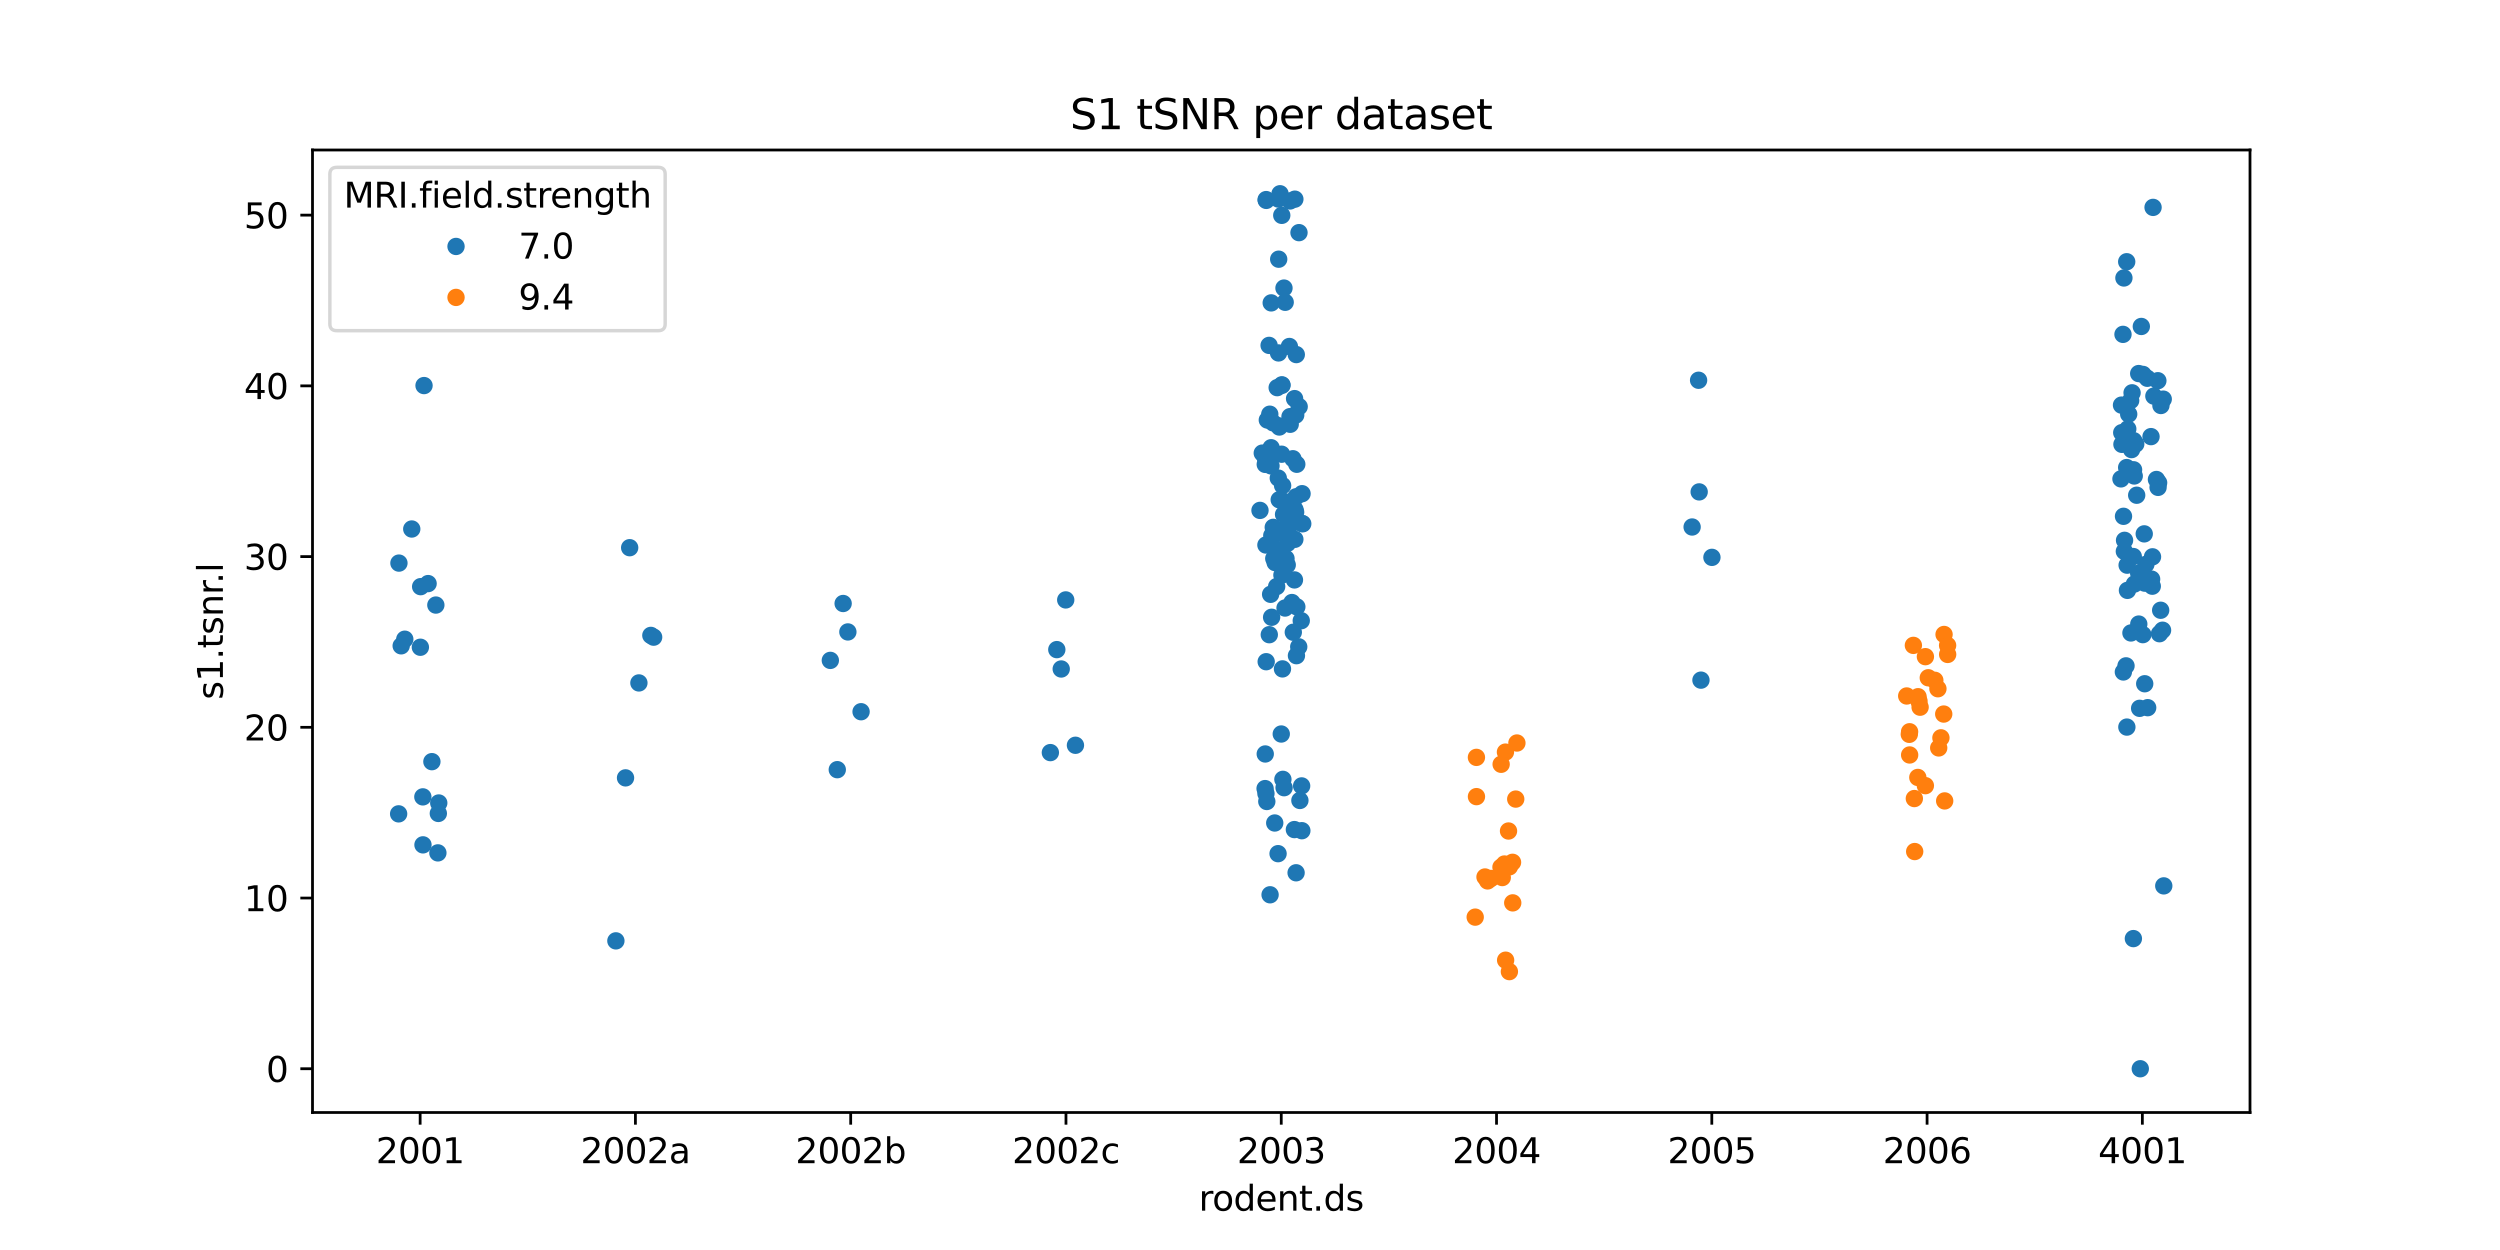 <?xml version="1.0" encoding="utf-8" standalone="no"?>
<!DOCTYPE svg PUBLIC "-//W3C//DTD SVG 1.1//EN"
  "http://www.w3.org/Graphics/SVG/1.1/DTD/svg11.dtd">
<svg xmlns:xlink="http://www.w3.org/1999/xlink" width="720pt" height="360pt" viewBox="0 0 720 360" xmlns="http://www.w3.org/2000/svg" version="1.1">
 <defs>
  <style type="text/css">*{stroke-linejoin: round; stroke-linecap: butt}</style>
 </defs>
 <g id="figure_1">
  <g id="patch_1">
   <path d="M 0 360 
L 720 360 
L 720 0 
L 0 0 
z
" style="fill: #ffffff"/>
  </g>
  <g id="axes_1">
   <g id="patch_2">
    <path d="M 90 320.4 
L 648 320.4 
L 648 43.2 
L 90 43.2 
z
" style="fill: #ffffff"/>
   </g>
   <g id="matplotlib.axis_1">
    <g id="xtick_1">
     <g id="line2d_1">
      <defs>
       <path id="mcd2dd7b288" d="M 0 0 
L 0 3.5 
" style="stroke: #000000; stroke-width: 0.8"/>
      </defs>
      <g>
       <use xlink:href="#mcd2dd7b288" x="121" y="320.4" style="stroke: #000000; stroke-width: 0.8"/>
      </g>
     </g>
     <g id="text_1">
      <!-- 2001 -->
      <g transform="translate(108.275 334.998) scale(0.1 -0.1)">
       <defs>
        <path id="DejaVuSans-32" d="M 1228 531 
L 3431 531 
L 3431 0 
L 469 0 
L 469 531 
Q 828 903 1448 1529 
Q 2069 2156 2228 2338 
Q 2531 2678 2651 2914 
Q 2772 3150 2772 3378 
Q 2772 3750 2511 3984 
Q 2250 4219 1831 4219 
Q 1534 4219 1204 4116 
Q 875 4013 500 3803 
L 500 4441 
Q 881 4594 1212 4672 
Q 1544 4750 1819 4750 
Q 2544 4750 2975 4387 
Q 3406 4025 3406 3419 
Q 3406 3131 3298 2873 
Q 3191 2616 2906 2266 
Q 2828 2175 2409 1742 
Q 1991 1309 1228 531 
z
" transform="scale(0.016)"/>
        <path id="DejaVuSans-30" d="M 2034 4250 
Q 1547 4250 1301 3770 
Q 1056 3291 1056 2328 
Q 1056 1369 1301 889 
Q 1547 409 2034 409 
Q 2525 409 2770 889 
Q 3016 1369 3016 2328 
Q 3016 3291 2770 3770 
Q 2525 4250 2034 4250 
z
M 2034 4750 
Q 2819 4750 3233 4129 
Q 3647 3509 3647 2328 
Q 3647 1150 3233 529 
Q 2819 -91 2034 -91 
Q 1250 -91 836 529 
Q 422 1150 422 2328 
Q 422 3509 836 4129 
Q 1250 4750 2034 4750 
z
" transform="scale(0.016)"/>
        <path id="DejaVuSans-31" d="M 794 531 
L 1825 531 
L 1825 4091 
L 703 3866 
L 703 4441 
L 1819 4666 
L 2450 4666 
L 2450 531 
L 3481 531 
L 3481 0 
L 794 0 
L 794 531 
z
" transform="scale(0.016)"/>
       </defs>
       <use xlink:href="#DejaVuSans-32"/>
       <use xlink:href="#DejaVuSans-30" transform="translate(63.623 0)"/>
       <use xlink:href="#DejaVuSans-30" transform="translate(127.246 0)"/>
       <use xlink:href="#DejaVuSans-31" transform="translate(190.869 0)"/>
      </g>
     </g>
    </g>
    <g id="xtick_2">
     <g id="line2d_2">
      <g>
       <use xlink:href="#mcd2dd7b288" x="183" y="320.4" style="stroke: #000000; stroke-width: 0.8"/>
      </g>
     </g>
     <g id="text_2">
      <!-- 2002a -->
      <g transform="translate(167.211 334.998) scale(0.1 -0.1)">
       <defs>
        <path id="DejaVuSans-61" d="M 2194 1759 
Q 1497 1759 1228 1600 
Q 959 1441 959 1056 
Q 959 750 1161 570 
Q 1363 391 1709 391 
Q 2188 391 2477 730 
Q 2766 1069 2766 1631 
L 2766 1759 
L 2194 1759 
z
M 3341 1997 
L 3341 0 
L 2766 0 
L 2766 531 
Q 2569 213 2275 61 
Q 1981 -91 1556 -91 
Q 1019 -91 701 211 
Q 384 513 384 1019 
Q 384 1609 779 1909 
Q 1175 2209 1959 2209 
L 2766 2209 
L 2766 2266 
Q 2766 2663 2505 2880 
Q 2244 3097 1772 3097 
Q 1472 3097 1187 3025 
Q 903 2953 641 2809 
L 641 3341 
Q 956 3463 1253 3523 
Q 1550 3584 1831 3584 
Q 2591 3584 2966 3190 
Q 3341 2797 3341 1997 
z
" transform="scale(0.016)"/>
       </defs>
       <use xlink:href="#DejaVuSans-32"/>
       <use xlink:href="#DejaVuSans-30" transform="translate(63.623 0)"/>
       <use xlink:href="#DejaVuSans-30" transform="translate(127.246 0)"/>
       <use xlink:href="#DejaVuSans-32" transform="translate(190.869 0)"/>
       <use xlink:href="#DejaVuSans-61" transform="translate(254.492 0)"/>
      </g>
     </g>
    </g>
    <g id="xtick_3">
     <g id="line2d_3">
      <g>
       <use xlink:href="#mcd2dd7b288" x="245" y="320.4" style="stroke: #000000; stroke-width: 0.8"/>
      </g>
     </g>
     <g id="text_3">
      <!-- 2002b -->
      <g transform="translate(229.101 334.998) scale(0.1 -0.1)">
       <defs>
        <path id="DejaVuSans-62" d="M 3116 1747 
Q 3116 2381 2855 2742 
Q 2594 3103 2138 3103 
Q 1681 3103 1420 2742 
Q 1159 2381 1159 1747 
Q 1159 1113 1420 752 
Q 1681 391 2138 391 
Q 2594 391 2855 752 
Q 3116 1113 3116 1747 
z
M 1159 2969 
Q 1341 3281 1617 3432 
Q 1894 3584 2278 3584 
Q 2916 3584 3314 3078 
Q 3713 2572 3713 1747 
Q 3713 922 3314 415 
Q 2916 -91 2278 -91 
Q 1894 -91 1617 61 
Q 1341 213 1159 525 
L 1159 0 
L 581 0 
L 581 4863 
L 1159 4863 
L 1159 2969 
z
" transform="scale(0.016)"/>
       </defs>
       <use xlink:href="#DejaVuSans-32"/>
       <use xlink:href="#DejaVuSans-30" transform="translate(63.623 0)"/>
       <use xlink:href="#DejaVuSans-30" transform="translate(127.246 0)"/>
       <use xlink:href="#DejaVuSans-32" transform="translate(190.869 0)"/>
       <use xlink:href="#DejaVuSans-62" transform="translate(254.492 0)"/>
      </g>
     </g>
    </g>
    <g id="xtick_4">
     <g id="line2d_4">
      <g>
       <use xlink:href="#mcd2dd7b288" x="307" y="320.4" style="stroke: #000000; stroke-width: 0.8"/>
      </g>
     </g>
     <g id="text_4">
      <!-- 2002c -->
      <g transform="translate(291.526 334.998) scale(0.1 -0.1)">
       <defs>
        <path id="DejaVuSans-63" d="M 3122 3366 
L 3122 2828 
Q 2878 2963 2633 3030 
Q 2388 3097 2138 3097 
Q 1578 3097 1268 2742 
Q 959 2388 959 1747 
Q 959 1106 1268 751 
Q 1578 397 2138 397 
Q 2388 397 2633 464 
Q 2878 531 3122 666 
L 3122 134 
Q 2881 22 2623 -34 
Q 2366 -91 2075 -91 
Q 1284 -91 818 406 
Q 353 903 353 1747 
Q 353 2603 823 3093 
Q 1294 3584 2113 3584 
Q 2378 3584 2631 3529 
Q 2884 3475 3122 3366 
z
" transform="scale(0.016)"/>
       </defs>
       <use xlink:href="#DejaVuSans-32"/>
       <use xlink:href="#DejaVuSans-30" transform="translate(63.623 0)"/>
       <use xlink:href="#DejaVuSans-30" transform="translate(127.246 0)"/>
       <use xlink:href="#DejaVuSans-32" transform="translate(190.869 0)"/>
       <use xlink:href="#DejaVuSans-63" transform="translate(254.492 0)"/>
      </g>
     </g>
    </g>
    <g id="xtick_5">
     <g id="line2d_5">
      <g>
       <use xlink:href="#mcd2dd7b288" x="369" y="320.4" style="stroke: #000000; stroke-width: 0.8"/>
      </g>
     </g>
     <g id="text_5">
      <!-- 2003 -->
      <g transform="translate(356.275 334.998) scale(0.1 -0.1)">
       <defs>
        <path id="DejaVuSans-33" d="M 2597 2516 
Q 3050 2419 3304 2112 
Q 3559 1806 3559 1356 
Q 3559 666 3084 287 
Q 2609 -91 1734 -91 
Q 1441 -91 1130 -33 
Q 819 25 488 141 
L 488 750 
Q 750 597 1062 519 
Q 1375 441 1716 441 
Q 2309 441 2620 675 
Q 2931 909 2931 1356 
Q 2931 1769 2642 2001 
Q 2353 2234 1838 2234 
L 1294 2234 
L 1294 2753 
L 1863 2753 
Q 2328 2753 2575 2939 
Q 2822 3125 2822 3475 
Q 2822 3834 2567 4026 
Q 2313 4219 1838 4219 
Q 1578 4219 1281 4162 
Q 984 4106 628 3988 
L 628 4550 
Q 988 4650 1302 4700 
Q 1616 4750 1894 4750 
Q 2613 4750 3031 4423 
Q 3450 4097 3450 3541 
Q 3450 3153 3228 2886 
Q 3006 2619 2597 2516 
z
" transform="scale(0.016)"/>
       </defs>
       <use xlink:href="#DejaVuSans-32"/>
       <use xlink:href="#DejaVuSans-30" transform="translate(63.623 0)"/>
       <use xlink:href="#DejaVuSans-30" transform="translate(127.246 0)"/>
       <use xlink:href="#DejaVuSans-33" transform="translate(190.869 0)"/>
      </g>
     </g>
    </g>
    <g id="xtick_6">
     <g id="line2d_6">
      <g>
       <use xlink:href="#mcd2dd7b288" x="431" y="320.4" style="stroke: #000000; stroke-width: 0.8"/>
      </g>
     </g>
     <g id="text_6">
      <!-- 2004 -->
      <g transform="translate(418.275 334.998) scale(0.1 -0.1)">
       <defs>
        <path id="DejaVuSans-34" d="M 2419 4116 
L 825 1625 
L 2419 1625 
L 2419 4116 
z
M 2253 4666 
L 3047 4666 
L 3047 1625 
L 3713 1625 
L 3713 1100 
L 3047 1100 
L 3047 0 
L 2419 0 
L 2419 1100 
L 313 1100 
L 313 1709 
L 2253 4666 
z
" transform="scale(0.016)"/>
       </defs>
       <use xlink:href="#DejaVuSans-32"/>
       <use xlink:href="#DejaVuSans-30" transform="translate(63.623 0)"/>
       <use xlink:href="#DejaVuSans-30" transform="translate(127.246 0)"/>
       <use xlink:href="#DejaVuSans-34" transform="translate(190.869 0)"/>
      </g>
     </g>
    </g>
    <g id="xtick_7">
     <g id="line2d_7">
      <g>
       <use xlink:href="#mcd2dd7b288" x="493" y="320.4" style="stroke: #000000; stroke-width: 0.8"/>
      </g>
     </g>
     <g id="text_7">
      <!-- 2005 -->
      <g transform="translate(480.275 334.998) scale(0.1 -0.1)">
       <defs>
        <path id="DejaVuSans-35" d="M 691 4666 
L 3169 4666 
L 3169 4134 
L 1269 4134 
L 1269 2991 
Q 1406 3038 1543 3061 
Q 1681 3084 1819 3084 
Q 2600 3084 3056 2656 
Q 3513 2228 3513 1497 
Q 3513 744 3044 326 
Q 2575 -91 1722 -91 
Q 1428 -91 1123 -41 
Q 819 9 494 109 
L 494 744 
Q 775 591 1075 516 
Q 1375 441 1709 441 
Q 2250 441 2565 725 
Q 2881 1009 2881 1497 
Q 2881 1984 2565 2268 
Q 2250 2553 1709 2553 
Q 1456 2553 1204 2497 
Q 953 2441 691 2322 
L 691 4666 
z
" transform="scale(0.016)"/>
       </defs>
       <use xlink:href="#DejaVuSans-32"/>
       <use xlink:href="#DejaVuSans-30" transform="translate(63.623 0)"/>
       <use xlink:href="#DejaVuSans-30" transform="translate(127.246 0)"/>
       <use xlink:href="#DejaVuSans-35" transform="translate(190.869 0)"/>
      </g>
     </g>
    </g>
    <g id="xtick_8">
     <g id="line2d_8">
      <g>
       <use xlink:href="#mcd2dd7b288" x="555" y="320.4" style="stroke: #000000; stroke-width: 0.8"/>
      </g>
     </g>
     <g id="text_8">
      <!-- 2006 -->
      <g transform="translate(542.275 334.998) scale(0.1 -0.1)">
       <defs>
        <path id="DejaVuSans-36" d="M 2113 2584 
Q 1688 2584 1439 2293 
Q 1191 2003 1191 1497 
Q 1191 994 1439 701 
Q 1688 409 2113 409 
Q 2538 409 2786 701 
Q 3034 994 3034 1497 
Q 3034 2003 2786 2293 
Q 2538 2584 2113 2584 
z
M 3366 4563 
L 3366 3988 
Q 3128 4100 2886 4159 
Q 2644 4219 2406 4219 
Q 1781 4219 1451 3797 
Q 1122 3375 1075 2522 
Q 1259 2794 1537 2939 
Q 1816 3084 2150 3084 
Q 2853 3084 3261 2657 
Q 3669 2231 3669 1497 
Q 3669 778 3244 343 
Q 2819 -91 2113 -91 
Q 1303 -91 875 529 
Q 447 1150 447 2328 
Q 447 3434 972 4092 
Q 1497 4750 2381 4750 
Q 2619 4750 2861 4703 
Q 3103 4656 3366 4563 
z
" transform="scale(0.016)"/>
       </defs>
       <use xlink:href="#DejaVuSans-32"/>
       <use xlink:href="#DejaVuSans-30" transform="translate(63.623 0)"/>
       <use xlink:href="#DejaVuSans-30" transform="translate(127.246 0)"/>
       <use xlink:href="#DejaVuSans-36" transform="translate(190.869 0)"/>
      </g>
     </g>
    </g>
    <g id="xtick_9">
     <g id="line2d_9">
      <g>
       <use xlink:href="#mcd2dd7b288" x="617" y="320.4" style="stroke: #000000; stroke-width: 0.8"/>
      </g>
     </g>
     <g id="text_9">
      <!-- 4001 -->
      <g transform="translate(604.275 334.998) scale(0.1 -0.1)">
       <use xlink:href="#DejaVuSans-34"/>
       <use xlink:href="#DejaVuSans-30" transform="translate(63.623 0)"/>
       <use xlink:href="#DejaVuSans-30" transform="translate(127.246 0)"/>
       <use xlink:href="#DejaVuSans-31" transform="translate(190.869 0)"/>
      </g>
     </g>
    </g>
    <g id="text_10">
     <!-- rodent.ds -->
     <g transform="translate(345.25 348.677) scale(0.1 -0.1)">
      <defs>
       <path id="DejaVuSans-72" d="M 2631 2963 
Q 2534 3019 2420 3045 
Q 2306 3072 2169 3072 
Q 1681 3072 1420 2755 
Q 1159 2438 1159 1844 
L 1159 0 
L 581 0 
L 581 3500 
L 1159 3500 
L 1159 2956 
Q 1341 3275 1631 3429 
Q 1922 3584 2338 3584 
Q 2397 3584 2469 3576 
Q 2541 3569 2628 3553 
L 2631 2963 
z
" transform="scale(0.016)"/>
       <path id="DejaVuSans-6f" d="M 1959 3097 
Q 1497 3097 1228 2736 
Q 959 2375 959 1747 
Q 959 1119 1226 758 
Q 1494 397 1959 397 
Q 2419 397 2687 759 
Q 2956 1122 2956 1747 
Q 2956 2369 2687 2733 
Q 2419 3097 1959 3097 
z
M 1959 3584 
Q 2709 3584 3137 3096 
Q 3566 2609 3566 1747 
Q 3566 888 3137 398 
Q 2709 -91 1959 -91 
Q 1206 -91 779 398 
Q 353 888 353 1747 
Q 353 2609 779 3096 
Q 1206 3584 1959 3584 
z
" transform="scale(0.016)"/>
       <path id="DejaVuSans-64" d="M 2906 2969 
L 2906 4863 
L 3481 4863 
L 3481 0 
L 2906 0 
L 2906 525 
Q 2725 213 2448 61 
Q 2172 -91 1784 -91 
Q 1150 -91 751 415 
Q 353 922 353 1747 
Q 353 2572 751 3078 
Q 1150 3584 1784 3584 
Q 2172 3584 2448 3432 
Q 2725 3281 2906 2969 
z
M 947 1747 
Q 947 1113 1208 752 
Q 1469 391 1925 391 
Q 2381 391 2643 752 
Q 2906 1113 2906 1747 
Q 2906 2381 2643 2742 
Q 2381 3103 1925 3103 
Q 1469 3103 1208 2742 
Q 947 2381 947 1747 
z
" transform="scale(0.016)"/>
       <path id="DejaVuSans-65" d="M 3597 1894 
L 3597 1613 
L 953 1613 
Q 991 1019 1311 708 
Q 1631 397 2203 397 
Q 2534 397 2845 478 
Q 3156 559 3463 722 
L 3463 178 
Q 3153 47 2828 -22 
Q 2503 -91 2169 -91 
Q 1331 -91 842 396 
Q 353 884 353 1716 
Q 353 2575 817 3079 
Q 1281 3584 2069 3584 
Q 2775 3584 3186 3129 
Q 3597 2675 3597 1894 
z
M 3022 2063 
Q 3016 2534 2758 2815 
Q 2500 3097 2075 3097 
Q 1594 3097 1305 2825 
Q 1016 2553 972 2059 
L 3022 2063 
z
" transform="scale(0.016)"/>
       <path id="DejaVuSans-6e" d="M 3513 2113 
L 3513 0 
L 2938 0 
L 2938 2094 
Q 2938 2591 2744 2837 
Q 2550 3084 2163 3084 
Q 1697 3084 1428 2787 
Q 1159 2491 1159 1978 
L 1159 0 
L 581 0 
L 581 3500 
L 1159 3500 
L 1159 2956 
Q 1366 3272 1645 3428 
Q 1925 3584 2291 3584 
Q 2894 3584 3203 3211 
Q 3513 2838 3513 2113 
z
" transform="scale(0.016)"/>
       <path id="DejaVuSans-74" d="M 1172 4494 
L 1172 3500 
L 2356 3500 
L 2356 3053 
L 1172 3053 
L 1172 1153 
Q 1172 725 1289 603 
Q 1406 481 1766 481 
L 2356 481 
L 2356 0 
L 1766 0 
Q 1100 0 847 248 
Q 594 497 594 1153 
L 594 3053 
L 172 3053 
L 172 3500 
L 594 3500 
L 594 4494 
L 1172 4494 
z
" transform="scale(0.016)"/>
       <path id="DejaVuSans-2e" d="M 684 794 
L 1344 794 
L 1344 0 
L 684 0 
L 684 794 
z
" transform="scale(0.016)"/>
       <path id="DejaVuSans-73" d="M 2834 3397 
L 2834 2853 
Q 2591 2978 2328 3040 
Q 2066 3103 1784 3103 
Q 1356 3103 1142 2972 
Q 928 2841 928 2578 
Q 928 2378 1081 2264 
Q 1234 2150 1697 2047 
L 1894 2003 
Q 2506 1872 2764 1633 
Q 3022 1394 3022 966 
Q 3022 478 2636 193 
Q 2250 -91 1575 -91 
Q 1294 -91 989 -36 
Q 684 19 347 128 
L 347 722 
Q 666 556 975 473 
Q 1284 391 1588 391 
Q 1994 391 2212 530 
Q 2431 669 2431 922 
Q 2431 1156 2273 1281 
Q 2116 1406 1581 1522 
L 1381 1569 
Q 847 1681 609 1914 
Q 372 2147 372 2553 
Q 372 3047 722 3315 
Q 1072 3584 1716 3584 
Q 2034 3584 2315 3537 
Q 2597 3491 2834 3397 
z
" transform="scale(0.016)"/>
      </defs>
      <use xlink:href="#DejaVuSans-72"/>
      <use xlink:href="#DejaVuSans-6f" transform="translate(38.863 0)"/>
      <use xlink:href="#DejaVuSans-64" transform="translate(100.045 0)"/>
      <use xlink:href="#DejaVuSans-65" transform="translate(163.521 0)"/>
      <use xlink:href="#DejaVuSans-6e" transform="translate(225.045 0)"/>
      <use xlink:href="#DejaVuSans-74" transform="translate(288.424 0)"/>
      <use xlink:href="#DejaVuSans-2e" transform="translate(327.633 0)"/>
      <use xlink:href="#DejaVuSans-64" transform="translate(359.42 0)"/>
      <use xlink:href="#DejaVuSans-73" transform="translate(422.896 0)"/>
     </g>
    </g>
   </g>
   <g id="matplotlib.axis_2">
    <g id="ytick_1">
     <g id="line2d_10">
      <defs>
       <path id="mb174e218b6" d="M 0 0 
L -3.5 0 
" style="stroke: #000000; stroke-width: 0.8"/>
      </defs>
      <g>
       <use xlink:href="#mb174e218b6" x="90" y="307.8" style="stroke: #000000; stroke-width: 0.8"/>
      </g>
     </g>
     <g id="text_11">
      <!-- 0 -->
      <g transform="translate(76.638 311.599) scale(0.1 -0.1)">
       <use xlink:href="#DejaVuSans-30"/>
      </g>
     </g>
    </g>
    <g id="ytick_2">
     <g id="line2d_11">
      <g>
       <use xlink:href="#mb174e218b6" x="90" y="258.632" style="stroke: #000000; stroke-width: 0.8"/>
      </g>
     </g>
     <g id="text_12">
      <!-- 10 -->
      <g transform="translate(70.275 262.431) scale(0.1 -0.1)">
       <use xlink:href="#DejaVuSans-31"/>
       <use xlink:href="#DejaVuSans-30" transform="translate(63.623 0)"/>
      </g>
     </g>
    </g>
    <g id="ytick_3">
     <g id="line2d_12">
      <g>
       <use xlink:href="#mb174e218b6" x="90" y="209.463" style="stroke: #000000; stroke-width: 0.8"/>
      </g>
     </g>
     <g id="text_13">
      <!-- 20 -->
      <g transform="translate(70.275 213.262) scale(0.1 -0.1)">
       <use xlink:href="#DejaVuSans-32"/>
       <use xlink:href="#DejaVuSans-30" transform="translate(63.623 0)"/>
      </g>
     </g>
    </g>
    <g id="ytick_4">
     <g id="line2d_13">
      <g>
       <use xlink:href="#mb174e218b6" x="90" y="160.295" style="stroke: #000000; stroke-width: 0.8"/>
      </g>
     </g>
     <g id="text_14">
      <!-- 30 -->
      <g transform="translate(70.275 164.094) scale(0.1 -0.1)">
       <use xlink:href="#DejaVuSans-33"/>
       <use xlink:href="#DejaVuSans-30" transform="translate(63.623 0)"/>
      </g>
     </g>
    </g>
    <g id="ytick_5">
     <g id="line2d_14">
      <g>
       <use xlink:href="#mb174e218b6" x="90" y="111.126" style="stroke: #000000; stroke-width: 0.8"/>
      </g>
     </g>
     <g id="text_15">
      <!-- 40 -->
      <g transform="translate(70.275 114.925) scale(0.1 -0.1)">
       <use xlink:href="#DejaVuSans-34"/>
       <use xlink:href="#DejaVuSans-30" transform="translate(63.623 0)"/>
      </g>
     </g>
    </g>
    <g id="ytick_6">
     <g id="line2d_15">
      <g>
       <use xlink:href="#mb174e218b6" x="90" y="61.958" style="stroke: #000000; stroke-width: 0.8"/>
      </g>
     </g>
     <g id="text_16">
      <!-- 50 -->
      <g transform="translate(70.275 65.757) scale(0.1 -0.1)">
       <use xlink:href="#DejaVuSans-35"/>
       <use xlink:href="#DejaVuSans-30" transform="translate(63.623 0)"/>
      </g>
     </g>
    </g>
    <g id="text_17">
     <!-- s1.tsnr.l -->
     <g transform="translate(64.195 201.486) rotate(-90) scale(0.1 -0.1)">
      <defs>
       <path id="DejaVuSans-6c" d="M 603 4863 
L 1178 4863 
L 1178 0 
L 603 0 
L 603 4863 
z
" transform="scale(0.016)"/>
      </defs>
      <use xlink:href="#DejaVuSans-73"/>
      <use xlink:href="#DejaVuSans-31" transform="translate(52.1 0)"/>
      <use xlink:href="#DejaVuSans-2e" transform="translate(115.723 0)"/>
      <use xlink:href="#DejaVuSans-74" transform="translate(147.51 0)"/>
      <use xlink:href="#DejaVuSans-73" transform="translate(186.719 0)"/>
      <use xlink:href="#DejaVuSans-6e" transform="translate(238.818 0)"/>
      <use xlink:href="#DejaVuSans-72" transform="translate(302.197 0)"/>
      <use xlink:href="#DejaVuSans-2e" transform="translate(334.186 0)"/>
      <use xlink:href="#DejaVuSans-6c" transform="translate(365.973 0)"/>
     </g>
    </g>
   </g>
   <g id="patch_3">
    <path d="M 90 320.4 
L 90 43.2 
" style="fill: none; stroke: #000000; stroke-width: 0.8; stroke-linejoin: miter; stroke-linecap: square"/>
   </g>
   <g id="patch_4">
    <path d="M 648 320.4 
L 648 43.2 
" style="fill: none; stroke: #000000; stroke-width: 0.8; stroke-linejoin: miter; stroke-linecap: square"/>
   </g>
   <g id="patch_5">
    <path d="M 90 320.4 
L 648 320.4 
" style="fill: none; stroke: #000000; stroke-width: 0.8; stroke-linejoin: miter; stroke-linecap: square"/>
   </g>
   <g id="patch_6">
    <path d="M 90 43.2 
L 648 43.2 
" style="fill: none; stroke: #000000; stroke-width: 0.8; stroke-linejoin: miter; stroke-linecap: square"/>
   </g>
   <g id="PathCollection_1">
    <defs>
     <path id="C0_0_13815ee4d3" d="M 0 2.5 
C 0.663 2.5 1.299 2.237 1.768 1.768 
C 2.237 1.299 2.5 0.663 2.5 -0 
C 2.5 -0.663 2.237 -1.299 1.768 -1.768 
C 1.299 -2.237 0.663 -2.5 0 -2.5 
C -0.663 -2.5 -1.299 -2.237 -1.768 -1.768 
C -2.237 -1.299 -2.5 -0.663 -2.5 0 
C -2.5 0.663 -2.237 1.299 -1.768 1.768 
C -1.299 2.237 -0.663 2.5 0 2.5 
z
"/>
    </defs>
    <g clip-path="url(#pacdb6b85f7)">
     <use xlink:href="#C0_0_13815ee4d3" x="121.781" y="229.499" style="fill: #1f77b4"/>
    </g>
    <g clip-path="url(#pacdb6b85f7)">
     <use xlink:href="#C0_0_13815ee4d3" x="121.817" y="243.319" style="fill: #1f77b4"/>
    </g>
    <g clip-path="url(#pacdb6b85f7)">
     <use xlink:href="#C0_0_13815ee4d3" x="114.894" y="162.172" style="fill: #1f77b4"/>
    </g>
    <g clip-path="url(#pacdb6b85f7)">
     <use xlink:href="#C0_0_13815ee4d3" x="122.122" y="111.044" style="fill: #1f77b4"/>
    </g>
    <g clip-path="url(#pacdb6b85f7)">
     <use xlink:href="#C0_0_13815ee4d3" x="126.363" y="231.261" style="fill: #1f77b4"/>
    </g>
    <g clip-path="url(#pacdb6b85f7)">
     <use xlink:href="#C0_0_13815ee4d3" x="126.111" y="245.63" style="fill: #1f77b4"/>
    </g>
    <g clip-path="url(#pacdb6b85f7)">
     <use xlink:href="#C0_0_13815ee4d3" x="115.54" y="185.996" style="fill: #1f77b4"/>
    </g>
    <g clip-path="url(#pacdb6b85f7)">
     <use xlink:href="#C0_0_13815ee4d3" x="121.147" y="168.956" style="fill: #1f77b4"/>
    </g>
    <g clip-path="url(#pacdb6b85f7)">
     <use xlink:href="#C0_0_13815ee4d3" x="126.241" y="234.27" style="fill: #1f77b4"/>
    </g>
    <g clip-path="url(#pacdb6b85f7)">
     <use xlink:href="#C0_0_13815ee4d3" x="114.806" y="234.391" style="fill: #1f77b4"/>
    </g>
    <g clip-path="url(#pacdb6b85f7)">
     <use xlink:href="#C0_0_13815ee4d3" x="118.586" y="152.353" style="fill: #1f77b4"/>
    </g>
    <g clip-path="url(#pacdb6b85f7)">
     <use xlink:href="#C0_0_13815ee4d3" x="123.294" y="168.074" style="fill: #1f77b4"/>
    </g>
    <g clip-path="url(#pacdb6b85f7)">
     <use xlink:href="#C0_0_13815ee4d3" x="124.385" y="219.357" style="fill: #1f77b4"/>
    </g>
    <g clip-path="url(#pacdb6b85f7)">
     <use xlink:href="#C0_0_13815ee4d3" x="121.065" y="186.405" style="fill: #1f77b4"/>
    </g>
    <g clip-path="url(#pacdb6b85f7)">
     <use xlink:href="#C0_0_13815ee4d3" x="116.578" y="184.093" style="fill: #1f77b4"/>
    </g>
    <g clip-path="url(#pacdb6b85f7)">
     <use xlink:href="#C0_0_13815ee4d3" x="125.524" y="174.257" style="fill: #1f77b4"/>
    </g>
   </g>
   <g id="PathCollection_2">
    <defs>
     <path id="C1_0_f2ca5bfa10" d="M 0 2.5 
C 0.663 2.5 1.299 2.237 1.768 1.768 
C 2.237 1.299 2.5 0.663 2.5 -0 
C 2.5 -0.663 2.237 -1.299 1.768 -1.768 
C 1.299 -2.237 0.663 -2.5 0 -2.5 
C -0.663 -2.5 -1.299 -2.237 -1.768 -1.768 
C -2.237 -1.299 -2.5 -0.663 -2.5 0 
C -2.5 0.663 -2.237 1.299 -1.768 1.768 
C -1.299 2.237 -0.663 2.5 0 2.5 
z
"/>
    </defs>
    <g clip-path="url(#pacdb6b85f7)">
     <use xlink:href="#C1_0_f2ca5bfa10" x="180.153" y="224.027" style="fill: #1f77b4"/>
    </g>
    <g clip-path="url(#pacdb6b85f7)">
     <use xlink:href="#C1_0_f2ca5bfa10" x="188.248" y="183.503" style="fill: #1f77b4"/>
    </g>
    <g clip-path="url(#pacdb6b85f7)">
     <use xlink:href="#C1_0_f2ca5bfa10" x="177.375" y="270.969" style="fill: #1f77b4"/>
    </g>
    <g clip-path="url(#pacdb6b85f7)">
     <use xlink:href="#C1_0_f2ca5bfa10" x="184.005" y="196.684" style="fill: #1f77b4"/>
    </g>
    <g clip-path="url(#pacdb6b85f7)">
     <use xlink:href="#C1_0_f2ca5bfa10" x="181.346" y="157.736" style="fill: #1f77b4"/>
    </g>
    <g clip-path="url(#pacdb6b85f7)">
     <use xlink:href="#C1_0_f2ca5bfa10" x="187.447" y="182.998" style="fill: #1f77b4"/>
    </g>
   </g>
   <g id="PathCollection_3">
    <defs>
     <path id="C2_0_1c75239e57" d="M 0 2.5 
C 0.663 2.5 1.299 2.237 1.768 1.768 
C 2.237 1.299 2.5 0.663 2.5 -0 
C 2.5 -0.663 2.237 -1.299 1.768 -1.768 
C 1.299 -2.237 0.663 -2.5 0 -2.5 
C -0.663 -2.5 -1.299 -2.237 -1.768 -1.768 
C -2.237 -1.299 -2.5 -0.663 -2.5 0 
C -2.5 0.663 -2.237 1.299 -1.768 1.768 
C -1.299 2.237 -0.663 2.5 0 2.5 
z
"/>
    </defs>
    <g clip-path="url(#pacdb6b85f7)">
     <use xlink:href="#C2_0_1c75239e57" x="244.188" y="181.998" style="fill: #1f77b4"/>
    </g>
    <g clip-path="url(#pacdb6b85f7)">
     <use xlink:href="#C2_0_1c75239e57" x="247.99" y="204.976" style="fill: #1f77b4"/>
    </g>
    <g clip-path="url(#pacdb6b85f7)">
     <use xlink:href="#C2_0_1c75239e57" x="242.824" y="173.808" style="fill: #1f77b4"/>
    </g>
    <g clip-path="url(#pacdb6b85f7)">
     <use xlink:href="#C2_0_1c75239e57" x="239.136" y="190.192" style="fill: #1f77b4"/>
    </g>
    <g clip-path="url(#pacdb6b85f7)">
     <use xlink:href="#C2_0_1c75239e57" x="241.137" y="221.666" style="fill: #1f77b4"/>
    </g>
   </g>
   <g id="PathCollection_4">
    <defs>
     <path id="C3_0_f9a791509c" d="M 0 2.5 
C 0.663 2.5 1.299 2.237 1.768 1.768 
C 2.237 1.299 2.5 0.663 2.5 -0 
C 2.5 -0.663 2.237 -1.299 1.768 -1.768 
C 1.299 -2.237 0.663 -2.5 0 -2.5 
C -0.663 -2.5 -1.299 -2.237 -1.768 -1.768 
C -2.237 -1.299 -2.5 -0.663 -2.5 0 
C -2.5 0.663 -2.237 1.299 -1.768 1.768 
C -1.299 2.237 -0.663 2.5 0 2.5 
z
"/>
    </defs>
    <g clip-path="url(#pacdb6b85f7)">
     <use xlink:href="#C3_0_f9a791509c" x="305.633" y="192.668" style="fill: #1f77b4"/>
    </g>
    <g clip-path="url(#pacdb6b85f7)">
     <use xlink:href="#C3_0_f9a791509c" x="309.729" y="214.638" style="fill: #1f77b4"/>
    </g>
    <g clip-path="url(#pacdb6b85f7)">
     <use xlink:href="#C3_0_f9a791509c" x="306.928" y="172.777" style="fill: #1f77b4"/>
    </g>
    <g clip-path="url(#pacdb6b85f7)">
     <use xlink:href="#C3_0_f9a791509c" x="304.361" y="187.091" style="fill: #1f77b4"/>
    </g>
    <g clip-path="url(#pacdb6b85f7)">
     <use xlink:href="#C3_0_f9a791509c" x="302.505" y="216.749" style="fill: #1f77b4"/>
    </g>
   </g>
   <g id="PathCollection_5">
    <defs>
     <path id="C4_0_634958b077" d="M 0 2.5 
C 0.663 2.5 1.299 2.237 1.768 1.768 
C 2.237 1.299 2.5 0.663 2.5 -0 
C 2.5 -0.663 2.237 -1.299 1.768 -1.768 
C 1.299 -2.237 0.663 -2.5 0 -2.5 
C -0.663 -2.5 -1.299 -2.237 -1.768 -1.768 
C -2.237 -1.299 -2.5 -0.663 -2.5 0 
C -2.5 0.663 -2.237 1.299 -1.768 1.768 
C -1.299 2.237 -0.663 2.5 0 2.5 
z
"/>
    </defs>
    <g clip-path="url(#pacdb6b85f7)">
     <use xlink:href="#C4_0_634958b077" x="372.805" y="167.017" style="fill: #1f77b4"/>
    </g>
    <g clip-path="url(#pacdb6b85f7)">
     <use xlink:href="#C4_0_634958b077" x="374.993" y="142.183" style="fill: #1f77b4"/>
    </g>
    <g clip-path="url(#pacdb6b85f7)">
     <use xlink:href="#C4_0_634958b077" x="369.192" y="165.628" style="fill: #1f77b4"/>
    </g>
    <g clip-path="url(#pacdb6b85f7)">
     <use xlink:href="#C4_0_634958b077" x="366.277" y="154.227" style="fill: #1f77b4"/>
    </g>
    <g clip-path="url(#pacdb6b85f7)">
     <use xlink:href="#C4_0_634958b077" x="364.662" y="190.573" style="fill: #1f77b4"/>
    </g>
    <g clip-path="url(#pacdb6b85f7)">
     <use xlink:href="#C4_0_634958b077" x="370.367" y="160.858" style="fill: #1f77b4"/>
    </g>
    <g clip-path="url(#pacdb6b85f7)">
     <use xlink:href="#C4_0_634958b077" x="374.035" y="186.284" style="fill: #1f77b4"/>
    </g>
    <g clip-path="url(#pacdb6b85f7)">
     <use xlink:href="#C4_0_634958b077" x="373.487" y="174.772" style="fill: #1f77b4"/>
    </g>
    <g clip-path="url(#pacdb6b85f7)">
     <use xlink:href="#C4_0_634958b077" x="373.375" y="188.835" style="fill: #1f77b4"/>
    </g>
    <g clip-path="url(#pacdb6b85f7)">
     <use xlink:href="#C4_0_634958b077" x="364.84" y="230.831" style="fill: #1f77b4"/>
    </g>
    <g clip-path="url(#pacdb6b85f7)">
     <use xlink:href="#C4_0_634958b077" x="374.37" y="230.533" style="fill: #1f77b4"/>
    </g>
    <g clip-path="url(#pacdb6b85f7)">
     <use xlink:href="#C4_0_634958b077" x="368.085" y="245.855" style="fill: #1f77b4"/>
    </g>
    <g clip-path="url(#pacdb6b85f7)">
     <use xlink:href="#C4_0_634958b077" x="364.391" y="217.144" style="fill: #1f77b4"/>
    </g>
    <g clip-path="url(#pacdb6b85f7)">
     <use xlink:href="#C4_0_634958b077" x="364.592" y="228.54" style="fill: #1f77b4"/>
    </g>
    <g clip-path="url(#pacdb6b85f7)">
     <use xlink:href="#C4_0_634958b077" x="374.872" y="226.344" style="fill: #1f77b4"/>
    </g>
    <g clip-path="url(#pacdb6b85f7)">
     <use xlink:href="#C4_0_634958b077" x="371.518" y="149.312" style="fill: #1f77b4"/>
    </g>
    <g clip-path="url(#pacdb6b85f7)">
     <use xlink:href="#C4_0_634958b077" x="372.361" y="132.117" style="fill: #1f77b4"/>
    </g>
    <g clip-path="url(#pacdb6b85f7)">
     <use xlink:href="#C4_0_634958b077" x="362.878" y="146.993" style="fill: #1f77b4"/>
    </g>
    <g clip-path="url(#pacdb6b85f7)">
     <use xlink:href="#C4_0_634958b077" x="373.256" y="143.077" style="fill: #1f77b4"/>
    </g>
    <g clip-path="url(#pacdb6b85f7)">
     <use xlink:href="#C4_0_634958b077" x="369.104" y="130.814" style="fill: #1f77b4"/>
    </g>
    <g clip-path="url(#pacdb6b85f7)">
     <use xlink:href="#C4_0_634958b077" x="369.664" y="148.155" style="fill: #1f77b4"/>
    </g>
    <g clip-path="url(#pacdb6b85f7)">
     <use xlink:href="#C4_0_634958b077" x="369.394" y="139.856" style="fill: #1f77b4"/>
    </g>
    <g clip-path="url(#pacdb6b85f7)">
     <use xlink:href="#C4_0_634958b077" x="373.474" y="133.709" style="fill: #1f77b4"/>
    </g>
    <g clip-path="url(#pacdb6b85f7)">
     <use xlink:href="#C4_0_634958b077" x="367.827" y="111.643" style="fill: #1f77b4"/>
    </g>
    <g clip-path="url(#pacdb6b85f7)">
     <use xlink:href="#C4_0_634958b077" x="369.2" y="110.975" style="fill: #1f77b4"/>
    </g>
    <g clip-path="url(#pacdb6b85f7)">
     <use xlink:href="#C4_0_634958b077" x="371.344" y="99.788" style="fill: #1f77b4"/>
    </g>
    <g clip-path="url(#pacdb6b85f7)">
     <use xlink:href="#C4_0_634958b077" x="364.989" y="120.963" style="fill: #1f77b4"/>
    </g>
    <g clip-path="url(#pacdb6b85f7)">
     <use xlink:href="#C4_0_634958b077" x="373.332" y="102.119" style="fill: #1f77b4"/>
    </g>
    <g clip-path="url(#pacdb6b85f7)">
     <use xlink:href="#C4_0_634958b077" x="374.164" y="117.12" style="fill: #1f77b4"/>
    </g>
    <g clip-path="url(#pacdb6b85f7)">
     <use xlink:href="#C4_0_634958b077" x="371.584" y="122.193" style="fill: #1f77b4"/>
    </g>
    <g clip-path="url(#pacdb6b85f7)">
     <use xlink:href="#C4_0_634958b077" x="370.135" y="87.06" style="fill: #1f77b4"/>
    </g>
    <g clip-path="url(#pacdb6b85f7)">
     <use xlink:href="#C4_0_634958b077" x="366.996" y="157.886" style="fill: #1f77b4"/>
    </g>
    <g clip-path="url(#pacdb6b85f7)">
     <use xlink:href="#C4_0_634958b077" x="369.273" y="159.679" style="fill: #1f77b4"/>
    </g>
    <g clip-path="url(#pacdb6b85f7)">
     <use xlink:href="#C4_0_634958b077" x="369.783" y="144.4" style="fill: #1f77b4"/>
    </g>
    <g clip-path="url(#pacdb6b85f7)">
     <use xlink:href="#C4_0_634958b077" x="368.441" y="122.979" style="fill: #1f77b4"/>
    </g>
    <g clip-path="url(#pacdb6b85f7)">
     <use xlink:href="#C4_0_634958b077" x="364.394" y="133.742" style="fill: #1f77b4"/>
    </g>
    <g clip-path="url(#pacdb6b85f7)">
     <use xlink:href="#C4_0_634958b077" x="368.376" y="122.657" style="fill: #1f77b4"/>
    </g>
    <g clip-path="url(#pacdb6b85f7)">
     <use xlink:href="#C4_0_634958b077" x="368.215" y="101.645" style="fill: #1f77b4"/>
    </g>
    <g clip-path="url(#pacdb6b85f7)">
     <use xlink:href="#C4_0_634958b077" x="369.179" y="110.83" style="fill: #1f77b4"/>
    </g>
    <g clip-path="url(#pacdb6b85f7)">
     <use xlink:href="#C4_0_634958b077" x="369.003" y="211.395" style="fill: #1f77b4"/>
    </g>
    <g clip-path="url(#pacdb6b85f7)">
     <use xlink:href="#C4_0_634958b077" x="364.343" y="227.115" style="fill: #1f77b4"/>
    </g>
    <g clip-path="url(#pacdb6b85f7)">
     <use xlink:href="#C4_0_634958b077" x="372.783" y="238.919" style="fill: #1f77b4"/>
    </g>
    <g clip-path="url(#pacdb6b85f7)">
     <use xlink:href="#C4_0_634958b077" x="365.783" y="257.698" style="fill: #1f77b4"/>
    </g>
    <g clip-path="url(#pacdb6b85f7)">
     <use xlink:href="#C4_0_634958b077" x="372.921" y="57.36" style="fill: #1f77b4"/>
    </g>
    <g clip-path="url(#pacdb6b85f7)">
     <use xlink:href="#C4_0_634958b077" x="368.647" y="55.8" style="fill: #1f77b4"/>
    </g>
    <g clip-path="url(#pacdb6b85f7)">
     <use xlink:href="#C4_0_634958b077" x="364.69" y="57.71" style="fill: #1f77b4"/>
    </g>
    <g clip-path="url(#pacdb6b85f7)">
     <use xlink:href="#C4_0_634958b077" x="369.146" y="62.018" style="fill: #1f77b4"/>
    </g>
    <g clip-path="url(#pacdb6b85f7)">
     <use xlink:href="#C4_0_634958b077" x="368.177" y="57.327" style="fill: #1f77b4"/>
    </g>
    <g clip-path="url(#pacdb6b85f7)">
     <use xlink:href="#C4_0_634958b077" x="364.65" y="57.483" style="fill: #1f77b4"/>
    </g>
    <g clip-path="url(#pacdb6b85f7)">
     <use xlink:href="#C4_0_634958b077" x="374.111" y="67.002" style="fill: #1f77b4"/>
    </g>
    <g clip-path="url(#pacdb6b85f7)">
     <use xlink:href="#C4_0_634958b077" x="369.786" y="82.967" style="fill: #1f77b4"/>
    </g>
    <g clip-path="url(#pacdb6b85f7)">
     <use xlink:href="#C4_0_634958b077" x="371.529" y="57.877" style="fill: #1f77b4"/>
    </g>
    <g clip-path="url(#pacdb6b85f7)">
     <use xlink:href="#C4_0_634958b077" x="366.645" y="121.775" style="fill: #1f77b4"/>
    </g>
    <g clip-path="url(#pacdb6b85f7)">
     <use xlink:href="#C4_0_634958b077" x="367.123" y="237.023" style="fill: #1f77b4"/>
    </g>
    <g clip-path="url(#pacdb6b85f7)">
     <use xlink:href="#C4_0_634958b077" x="374.934" y="239.242" style="fill: #1f77b4"/>
    </g>
    <g clip-path="url(#pacdb6b85f7)">
     <use xlink:href="#C4_0_634958b077" x="373.276" y="251.362" style="fill: #1f77b4"/>
    </g>
    <g clip-path="url(#pacdb6b85f7)">
     <use xlink:href="#C4_0_634958b077" x="369.475" y="224.455" style="fill: #1f77b4"/>
    </g>
    <g clip-path="url(#pacdb6b85f7)">
     <use xlink:href="#C4_0_634958b077" x="369.816" y="226.857" style="fill: #1f77b4"/>
    </g>
    <g clip-path="url(#pacdb6b85f7)">
     <use xlink:href="#C4_0_634958b077" x="369.352" y="192.644" style="fill: #1f77b4"/>
    </g>
    <g clip-path="url(#pacdb6b85f7)">
     <use xlink:href="#C4_0_634958b077" x="374.762" y="178.761" style="fill: #1f77b4"/>
    </g>
    <g clip-path="url(#pacdb6b85f7)">
     <use xlink:href="#C4_0_634958b077" x="366.847" y="160.853" style="fill: #1f77b4"/>
    </g>
    <g clip-path="url(#pacdb6b85f7)">
     <use xlink:href="#C4_0_634958b077" x="370.088" y="175.113" style="fill: #1f77b4"/>
    </g>
    <g clip-path="url(#pacdb6b85f7)">
     <use xlink:href="#C4_0_634958b077" x="372.472" y="182.088" style="fill: #1f77b4"/>
    </g>
    <g clip-path="url(#pacdb6b85f7)">
     <use xlink:href="#C4_0_634958b077" x="367.681" y="168.922" style="fill: #1f77b4"/>
    </g>
    <g clip-path="url(#pacdb6b85f7)">
     <use xlink:href="#C4_0_634958b077" x="366.226" y="177.775" style="fill: #1f77b4"/>
    </g>
    <g clip-path="url(#pacdb6b85f7)">
     <use xlink:href="#C4_0_634958b077" x="367.248" y="162.028" style="fill: #1f77b4"/>
    </g>
    <g clip-path="url(#pacdb6b85f7)">
     <use xlink:href="#C4_0_634958b077" x="372.079" y="173.53" style="fill: #1f77b4"/>
    </g>
    <g clip-path="url(#pacdb6b85f7)">
     <use xlink:href="#C4_0_634958b077" x="364.583" y="156.963" style="fill: #1f77b4"/>
    </g>
    <g clip-path="url(#pacdb6b85f7)">
     <use xlink:href="#C4_0_634958b077" x="365.557" y="182.793" style="fill: #1f77b4"/>
    </g>
    <g clip-path="url(#pacdb6b85f7)">
     <use xlink:href="#C4_0_634958b077" x="371.135" y="151.957" style="fill: #1f77b4"/>
    </g>
    <g clip-path="url(#pacdb6b85f7)">
     <use xlink:href="#C4_0_634958b077" x="370.818" y="156.473" style="fill: #1f77b4"/>
    </g>
    <g clip-path="url(#pacdb6b85f7)">
     <use xlink:href="#C4_0_634958b077" x="372.945" y="146.747" style="fill: #1f77b4"/>
    </g>
    <g clip-path="url(#pacdb6b85f7)">
     <use xlink:href="#C4_0_634958b077" x="370.957" y="154.368" style="fill: #1f77b4"/>
    </g>
    <g clip-path="url(#pacdb6b85f7)">
     <use xlink:href="#C4_0_634958b077" x="370.722" y="162.7" style="fill: #1f77b4"/>
    </g>
    <g clip-path="url(#pacdb6b85f7)">
     <use xlink:href="#C4_0_634958b077" x="375.193" y="150.84" style="fill: #1f77b4"/>
    </g>
    <g clip-path="url(#pacdb6b85f7)">
     <use xlink:href="#C4_0_634958b077" x="366.696" y="151.876" style="fill: #1f77b4"/>
    </g>
    <g clip-path="url(#pacdb6b85f7)">
     <use xlink:href="#C4_0_634958b077" x="372.918" y="155.324" style="fill: #1f77b4"/>
    </g>
    <g clip-path="url(#pacdb6b85f7)">
     <use xlink:href="#C4_0_634958b077" x="370.303" y="152.145" style="fill: #1f77b4"/>
    </g>
    <g clip-path="url(#pacdb6b85f7)">
     <use xlink:href="#C4_0_634958b077" x="365.94" y="171.162" style="fill: #1f77b4"/>
    </g>
    <g clip-path="url(#pacdb6b85f7)">
     <use xlink:href="#C4_0_634958b077" x="371.519" y="119.993" style="fill: #1f77b4"/>
    </g>
    <g clip-path="url(#pacdb6b85f7)">
     <use xlink:href="#C4_0_634958b077" x="367.373" y="153.729" style="fill: #1f77b4"/>
    </g>
    <g clip-path="url(#pacdb6b85f7)">
     <use xlink:href="#C4_0_634958b077" x="366.051" y="134.173" style="fill: #1f77b4"/>
    </g>
    <g clip-path="url(#pacdb6b85f7)">
     <use xlink:href="#C4_0_634958b077" x="365.696" y="119.29" style="fill: #1f77b4"/>
    </g>
    <g clip-path="url(#pacdb6b85f7)">
     <use xlink:href="#C4_0_634958b077" x="373.165" y="119.549" style="fill: #1f77b4"/>
    </g>
    <g clip-path="url(#pacdb6b85f7)">
     <use xlink:href="#C4_0_634958b077" x="368.264" y="74.649" style="fill: #1f77b4"/>
    </g>
    <g clip-path="url(#pacdb6b85f7)">
     <use xlink:href="#C4_0_634958b077" x="372.838" y="114.803" style="fill: #1f77b4"/>
    </g>
    <g clip-path="url(#pacdb6b85f7)">
     <use xlink:href="#C4_0_634958b077" x="365.502" y="99.473" style="fill: #1f77b4"/>
    </g>
    <g clip-path="url(#pacdb6b85f7)">
     <use xlink:href="#C4_0_634958b077" x="366.109" y="87.231" style="fill: #1f77b4"/>
    </g>
    <g clip-path="url(#pacdb6b85f7)">
     <use xlink:href="#C4_0_634958b077" x="372.781" y="146.797" style="fill: #1f77b4"/>
    </g>
    <g clip-path="url(#pacdb6b85f7)">
     <use xlink:href="#C4_0_634958b077" x="373.144" y="147.525" style="fill: #1f77b4"/>
    </g>
    <g clip-path="url(#pacdb6b85f7)">
     <use xlink:href="#C4_0_634958b077" x="374.958" y="150.775" style="fill: #1f77b4"/>
    </g>
    <g clip-path="url(#pacdb6b85f7)">
     <use xlink:href="#C4_0_634958b077" x="368.147" y="137.691" style="fill: #1f77b4"/>
    </g>
    <g clip-path="url(#pacdb6b85f7)">
     <use xlink:href="#C4_0_634958b077" x="366.08" y="128.947" style="fill: #1f77b4"/>
    </g>
    <g clip-path="url(#pacdb6b85f7)">
     <use xlink:href="#C4_0_634958b077" x="368.414" y="143.931" style="fill: #1f77b4"/>
    </g>
    <g clip-path="url(#pacdb6b85f7)">
     <use xlink:href="#C4_0_634958b077" x="364.39" y="131.82" style="fill: #1f77b4"/>
    </g>
    <g clip-path="url(#pacdb6b85f7)">
     <use xlink:href="#C4_0_634958b077" x="364.996" y="132.883" style="fill: #1f77b4"/>
    </g>
    <g clip-path="url(#pacdb6b85f7)">
     <use xlink:href="#C4_0_634958b077" x="363.534" y="130.496" style="fill: #1f77b4"/>
    </g>
   </g>
   <g id="PathCollection_6">
    <defs>
     <path id="C5_0_7003fc43c2" d="M 0 2.5 
C 0.663 2.5 1.299 2.237 1.768 1.768 
C 2.237 1.299 2.5 0.663 2.5 -0 
C 2.5 -0.663 2.237 -1.299 1.768 -1.768 
C 1.299 -2.237 0.663 -2.5 0 -2.5 
C -0.663 -2.5 -1.299 -2.237 -1.768 -1.768 
C -2.237 -1.299 -2.5 -0.663 -2.5 0 
C -2.5 0.663 -2.237 1.299 -1.768 1.768 
C -1.299 2.237 -0.663 2.5 0 2.5 
z
"/>
    </defs>
    <g clip-path="url(#pacdb6b85f7)">
     <use xlink:href="#C5_0_7003fc43c2" x="425.211" y="218.124" style="fill: #ff7f0e"/>
    </g>
    <g clip-path="url(#pacdb6b85f7)">
     <use xlink:href="#C5_0_7003fc43c2" x="434.704" y="279.823" style="fill: #ff7f0e"/>
    </g>
    <g clip-path="url(#pacdb6b85f7)">
     <use xlink:href="#C5_0_7003fc43c2" x="434.455" y="239.331" style="fill: #ff7f0e"/>
    </g>
    <g clip-path="url(#pacdb6b85f7)">
     <use xlink:href="#C5_0_7003fc43c2" x="436.87" y="213.988" style="fill: #ff7f0e"/>
    </g>
    <g clip-path="url(#pacdb6b85f7)">
     <use xlink:href="#C5_0_7003fc43c2" x="433.566" y="216.608" style="fill: #ff7f0e"/>
    </g>
    <g clip-path="url(#pacdb6b85f7)">
     <use xlink:href="#C5_0_7003fc43c2" x="425.22" y="229.43" style="fill: #ff7f0e"/>
    </g>
    <g clip-path="url(#pacdb6b85f7)">
     <use xlink:href="#C5_0_7003fc43c2" x="436.531" y="230.138" style="fill: #ff7f0e"/>
    </g>
    <g clip-path="url(#pacdb6b85f7)">
     <use xlink:href="#C5_0_7003fc43c2" x="434.698" y="249.646" style="fill: #ff7f0e"/>
    </g>
    <g clip-path="url(#pacdb6b85f7)">
     <use xlink:href="#C5_0_7003fc43c2" x="432.329" y="220.114" style="fill: #ff7f0e"/>
    </g>
    <g clip-path="url(#pacdb6b85f7)">
     <use xlink:href="#C5_0_7003fc43c2" x="433.62" y="276.535" style="fill: #ff7f0e"/>
    </g>
    <g clip-path="url(#pacdb6b85f7)">
     <use xlink:href="#C5_0_7003fc43c2" x="424.858" y="264.134" style="fill: #ff7f0e"/>
    </g>
    <g clip-path="url(#pacdb6b85f7)">
     <use xlink:href="#C5_0_7003fc43c2" x="432.282" y="249.744" style="fill: #ff7f0e"/>
    </g>
    <g clip-path="url(#pacdb6b85f7)">
     <use xlink:href="#C5_0_7003fc43c2" x="428.431" y="253.703" style="fill: #ff7f0e"/>
    </g>
    <g clip-path="url(#pacdb6b85f7)">
     <use xlink:href="#C5_0_7003fc43c2" x="427.681" y="252.573" style="fill: #ff7f0e"/>
    </g>
    <g clip-path="url(#pacdb6b85f7)">
     <use xlink:href="#C5_0_7003fc43c2" x="432.655" y="252.733" style="fill: #ff7f0e"/>
    </g>
    <g clip-path="url(#pacdb6b85f7)">
     <use xlink:href="#C5_0_7003fc43c2" x="435.611" y="248.346" style="fill: #ff7f0e"/>
    </g>
    <g clip-path="url(#pacdb6b85f7)">
     <use xlink:href="#C5_0_7003fc43c2" x="435.668" y="260.028" style="fill: #ff7f0e"/>
    </g>
    <g clip-path="url(#pacdb6b85f7)">
     <use xlink:href="#C5_0_7003fc43c2" x="433.275" y="248.837" style="fill: #ff7f0e"/>
    </g>
    <g clip-path="url(#pacdb6b85f7)">
     <use xlink:href="#C5_0_7003fc43c2" x="429.426" y="252.993" style="fill: #ff7f0e"/>
    </g>
   </g>
   <g id="PathCollection_7">
    <defs>
     <path id="C6_0_73e4c2ca08" d="M 0 2.5 
C 0.663 2.5 1.299 2.237 1.768 1.768 
C 2.237 1.299 2.5 0.663 2.5 -0 
C 2.5 -0.663 2.237 -1.299 1.768 -1.768 
C 1.299 -2.237 0.663 -2.5 0 -2.5 
C -0.663 -2.5 -1.299 -2.237 -1.768 -1.768 
C -2.237 -1.299 -2.5 -0.663 -2.5 0 
C -2.5 0.663 -2.237 1.299 -1.768 1.768 
C -1.299 2.237 -0.663 2.5 0 2.5 
z
"/>
    </defs>
    <g clip-path="url(#pacdb6b85f7)">
     <use xlink:href="#C6_0_73e4c2ca08" x="489.194" y="109.514" style="fill: #1f77b4"/>
    </g>
    <g clip-path="url(#pacdb6b85f7)">
     <use xlink:href="#C6_0_73e4c2ca08" x="489.362" y="141.667" style="fill: #1f77b4"/>
    </g>
    <g clip-path="url(#pacdb6b85f7)">
     <use xlink:href="#C6_0_73e4c2ca08" x="493.036" y="160.52" style="fill: #1f77b4"/>
    </g>
    <g clip-path="url(#pacdb6b85f7)">
     <use xlink:href="#C6_0_73e4c2ca08" x="487.332" y="151.775" style="fill: #1f77b4"/>
    </g>
    <g clip-path="url(#pacdb6b85f7)">
     <use xlink:href="#C6_0_73e4c2ca08" x="489.876" y="195.883" style="fill: #1f77b4"/>
    </g>
   </g>
   <g id="PathCollection_8">
    <defs>
     <path id="C7_0_62b9d53148" d="M 0 2.5 
C 0.663 2.5 1.299 2.237 1.768 1.768 
C 2.237 1.299 2.5 0.663 2.5 -0 
C 2.5 -0.663 2.237 -1.299 1.768 -1.768 
C 1.299 -2.237 0.663 -2.5 0 -2.5 
C -0.663 -2.5 -1.299 -2.237 -1.768 -1.768 
C -2.237 -1.299 -2.5 -0.663 -2.5 0 
C -2.5 0.663 -2.237 1.299 -1.768 1.768 
C -1.299 2.237 -0.663 2.5 0 2.5 
z
"/>
    </defs>
    <g clip-path="url(#pacdb6b85f7)">
     <use xlink:href="#C7_0_62b9d53148" x="558.984" y="212.497" style="fill: #ff7f0e"/>
    </g>
    <g clip-path="url(#pacdb6b85f7)">
     <use xlink:href="#C7_0_62b9d53148" x="551.331" y="229.982" style="fill: #ff7f0e"/>
    </g>
    <g clip-path="url(#pacdb6b85f7)">
     <use xlink:href="#C7_0_62b9d53148" x="551.43" y="245.246" style="fill: #ff7f0e"/>
    </g>
    <g clip-path="url(#pacdb6b85f7)">
     <use xlink:href="#C7_0_62b9d53148" x="551.054" y="185.868" style="fill: #ff7f0e"/>
    </g>
    <g clip-path="url(#pacdb6b85f7)">
     <use xlink:href="#C7_0_62b9d53148" x="549.131" y="200.442" style="fill: #ff7f0e"/>
    </g>
    <g clip-path="url(#pacdb6b85f7)">
     <use xlink:href="#C7_0_62b9d53148" x="554.508" y="226.27" style="fill: #ff7f0e"/>
    </g>
    <g clip-path="url(#pacdb6b85f7)">
     <use xlink:href="#C7_0_62b9d53148" x="555.345" y="195.198" style="fill: #ff7f0e"/>
    </g>
    <g clip-path="url(#pacdb6b85f7)">
     <use xlink:href="#C7_0_62b9d53148" x="552.401" y="200.652" style="fill: #ff7f0e"/>
    </g>
    <g clip-path="url(#pacdb6b85f7)">
     <use xlink:href="#C7_0_62b9d53148" x="549.977" y="217.432" style="fill: #ff7f0e"/>
    </g>
    <g clip-path="url(#pacdb6b85f7)">
     <use xlink:href="#C7_0_62b9d53148" x="557.228" y="195.926" style="fill: #ff7f0e"/>
    </g>
    <g clip-path="url(#pacdb6b85f7)">
     <use xlink:href="#C7_0_62b9d53148" x="552.675" y="201.95" style="fill: #ff7f0e"/>
    </g>
    <g clip-path="url(#pacdb6b85f7)">
     <use xlink:href="#C7_0_62b9d53148" x="559.794" y="205.647" style="fill: #ff7f0e"/>
    </g>
    <g clip-path="url(#pacdb6b85f7)">
     <use xlink:href="#C7_0_62b9d53148" x="554.515" y="189.119" style="fill: #ff7f0e"/>
    </g>
    <g clip-path="url(#pacdb6b85f7)">
     <use xlink:href="#C7_0_62b9d53148" x="559.891" y="182.727" style="fill: #ff7f0e"/>
    </g>
    <g clip-path="url(#pacdb6b85f7)">
     <use xlink:href="#C7_0_62b9d53148" x="560.91" y="185.876" style="fill: #ff7f0e"/>
    </g>
    <g clip-path="url(#pacdb6b85f7)">
     <use xlink:href="#C7_0_62b9d53148" x="552.332" y="223.905" style="fill: #ff7f0e"/>
    </g>
    <g clip-path="url(#pacdb6b85f7)">
     <use xlink:href="#C7_0_62b9d53148" x="549.877" y="211.486" style="fill: #ff7f0e"/>
    </g>
    <g clip-path="url(#pacdb6b85f7)">
     <use xlink:href="#C7_0_62b9d53148" x="560.066" y="230.665" style="fill: #ff7f0e"/>
    </g>
    <g clip-path="url(#pacdb6b85f7)">
     <use xlink:href="#C7_0_62b9d53148" x="552.991" y="203.673" style="fill: #ff7f0e"/>
    </g>
    <g clip-path="url(#pacdb6b85f7)">
     <use xlink:href="#C7_0_62b9d53148" x="549.962" y="210.746" style="fill: #ff7f0e"/>
    </g>
    <g clip-path="url(#pacdb6b85f7)">
     <use xlink:href="#C7_0_62b9d53148" x="558.349" y="215.403" style="fill: #ff7f0e"/>
    </g>
    <g clip-path="url(#pacdb6b85f7)">
     <use xlink:href="#C7_0_62b9d53148" x="558.121" y="198.359" style="fill: #ff7f0e"/>
    </g>
    <g clip-path="url(#pacdb6b85f7)">
     <use xlink:href="#C7_0_62b9d53148" x="560.925" y="188.477" style="fill: #ff7f0e"/>
    </g>
   </g>
   <g id="PathCollection_9">
    <defs>
     <path id="C8_0_a5f7eeee3d" d="M 0 2.5 
C 0.663 2.5 1.299 2.237 1.768 1.768 
C 2.237 1.299 2.5 0.663 2.5 -0 
C 2.5 -0.663 2.237 -1.299 1.768 -1.768 
C 1.299 -2.237 0.663 -2.5 0 -2.5 
C -0.663 -2.5 -1.299 -2.237 -1.768 -1.768 
C -2.237 -1.299 -2.5 -0.663 -2.5 0 
C -2.5 0.663 -2.237 1.299 -1.768 1.768 
C -1.299 2.237 -0.663 2.5 0 2.5 
z
"/>
    </defs>
    <g clip-path="url(#pacdb6b85f7)">
     <use xlink:href="#C8_0_a5f7eeee3d" x="623.166" y="255.133" style="fill: #1f77b4"/>
    </g>
    <g clip-path="url(#pacdb6b85f7)">
     <use xlink:href="#C8_0_a5f7eeee3d" x="616.403" y="307.8" style="fill: #1f77b4"/>
    </g>
    <g clip-path="url(#pacdb6b85f7)">
     <use xlink:href="#C8_0_a5f7eeee3d" x="616.214" y="203.999" style="fill: #1f77b4"/>
    </g>
    <g clip-path="url(#pacdb6b85f7)">
     <use xlink:href="#C8_0_a5f7eeee3d" x="612.292" y="191.767" style="fill: #1f77b4"/>
    </g>
    <g clip-path="url(#pacdb6b85f7)">
     <use xlink:href="#C8_0_a5f7eeee3d" x="611.421" y="96.298" style="fill: #1f77b4"/>
    </g>
    <g clip-path="url(#pacdb6b85f7)">
     <use xlink:href="#C8_0_a5f7eeee3d" x="613.065" y="119.278" style="fill: #1f77b4"/>
    </g>
    <g clip-path="url(#pacdb6b85f7)">
     <use xlink:href="#C8_0_a5f7eeee3d" x="611.687" y="80.056" style="fill: #1f77b4"/>
    </g>
    <g clip-path="url(#pacdb6b85f7)">
     <use xlink:href="#C8_0_a5f7eeee3d" x="612.704" y="170.026" style="fill: #1f77b4"/>
    </g>
    <g clip-path="url(#pacdb6b85f7)">
     <use xlink:href="#C8_0_a5f7eeee3d" x="611.569" y="148.695" style="fill: #1f77b4"/>
    </g>
    <g clip-path="url(#pacdb6b85f7)">
     <use xlink:href="#C8_0_a5f7eeee3d" x="612.612" y="162.769" style="fill: #1f77b4"/>
    </g>
    <g clip-path="url(#pacdb6b85f7)">
     <use xlink:href="#C8_0_a5f7eeee3d" x="612.477" y="134.655" style="fill: #1f77b4"/>
    </g>
    <g clip-path="url(#pacdb6b85f7)">
     <use xlink:href="#C8_0_a5f7eeee3d" x="614.505" y="126.923" style="fill: #1f77b4"/>
    </g>
    <g clip-path="url(#pacdb6b85f7)">
     <use xlink:href="#C8_0_a5f7eeee3d" x="615.097" y="127.889" style="fill: #1f77b4"/>
    </g>
    <g clip-path="url(#pacdb6b85f7)">
     <use xlink:href="#C8_0_a5f7eeee3d" x="621.685" y="139.036" style="fill: #1f77b4"/>
    </g>
    <g clip-path="url(#pacdb6b85f7)">
     <use xlink:href="#C8_0_a5f7eeee3d" x="622.347" y="116.784" style="fill: #1f77b4"/>
    </g>
    <g clip-path="url(#pacdb6b85f7)">
     <use xlink:href="#C8_0_a5f7eeee3d" x="620.082" y="59.727" style="fill: #1f77b4"/>
    </g>
    <g clip-path="url(#pacdb6b85f7)">
     <use xlink:href="#C8_0_a5f7eeee3d" x="616.702" y="94.021" style="fill: #1f77b4"/>
    </g>
    <g clip-path="url(#pacdb6b85f7)">
     <use xlink:href="#C8_0_a5f7eeee3d" x="615.944" y="107.585" style="fill: #1f77b4"/>
    </g>
    <g clip-path="url(#pacdb6b85f7)">
     <use xlink:href="#C8_0_a5f7eeee3d" x="614.413" y="270.316" style="fill: #1f77b4"/>
    </g>
    <g clip-path="url(#pacdb6b85f7)">
     <use xlink:href="#C8_0_a5f7eeee3d" x="614.038" y="113.132" style="fill: #1f77b4"/>
    </g>
    <g clip-path="url(#pacdb6b85f7)">
     <use xlink:href="#C8_0_a5f7eeee3d" x="613.632" y="115.369" style="fill: #1f77b4"/>
    </g>
    <g clip-path="url(#pacdb6b85f7)">
     <use xlink:href="#C8_0_a5f7eeee3d" x="619.494" y="125.746" style="fill: #1f77b4"/>
    </g>
    <g clip-path="url(#pacdb6b85f7)">
     <use xlink:href="#C8_0_a5f7eeee3d" x="611.06" y="124.614" style="fill: #1f77b4"/>
    </g>
    <g clip-path="url(#pacdb6b85f7)">
     <use xlink:href="#C8_0_a5f7eeee3d" x="617.702" y="167.945" style="fill: #1f77b4"/>
    </g>
    <g clip-path="url(#pacdb6b85f7)">
     <use xlink:href="#C8_0_a5f7eeee3d" x="617.54" y="153.754" style="fill: #1f77b4"/>
    </g>
    <g clip-path="url(#pacdb6b85f7)">
     <use xlink:href="#C8_0_a5f7eeee3d" x="618.431" y="108.941" style="fill: #1f77b4"/>
    </g>
    <g clip-path="url(#pacdb6b85f7)">
     <use xlink:href="#C8_0_a5f7eeee3d" x="615.366" y="142.627" style="fill: #1f77b4"/>
    </g>
    <g clip-path="url(#pacdb6b85f7)">
     <use xlink:href="#C8_0_a5f7eeee3d" x="614.468" y="135.296" style="fill: #1f77b4"/>
    </g>
    <g clip-path="url(#pacdb6b85f7)">
     <use xlink:href="#C8_0_a5f7eeee3d" x="611.117" y="127.971" style="fill: #1f77b4"/>
    </g>
    <g clip-path="url(#pacdb6b85f7)">
     <use xlink:href="#C8_0_a5f7eeee3d" x="610.992" y="116.673" style="fill: #1f77b4"/>
    </g>
    <g clip-path="url(#pacdb6b85f7)">
     <use xlink:href="#C8_0_a5f7eeee3d" x="618.007" y="162.549" style="fill: #1f77b4"/>
    </g>
    <g clip-path="url(#pacdb6b85f7)">
     <use xlink:href="#C8_0_a5f7eeee3d" x="613.89" y="129.483" style="fill: #1f77b4"/>
    </g>
    <g clip-path="url(#pacdb6b85f7)">
     <use xlink:href="#C8_0_a5f7eeee3d" x="619.924" y="160.364" style="fill: #1f77b4"/>
    </g>
    <g clip-path="url(#pacdb6b85f7)">
     <use xlink:href="#C8_0_a5f7eeee3d" x="620.315" y="114.08" style="fill: #1f77b4"/>
    </g>
    <g clip-path="url(#pacdb6b85f7)">
     <use xlink:href="#C8_0_a5f7eeee3d" x="617.188" y="107.836" style="fill: #1f77b4"/>
    </g>
    <g clip-path="url(#pacdb6b85f7)">
     <use xlink:href="#C8_0_a5f7eeee3d" x="623.014" y="114.952" style="fill: #1f77b4"/>
    </g>
    <g clip-path="url(#pacdb6b85f7)">
     <use xlink:href="#C8_0_a5f7eeee3d" x="619.858" y="168.824" style="fill: #1f77b4"/>
    </g>
    <g clip-path="url(#pacdb6b85f7)">
     <use xlink:href="#C8_0_a5f7eeee3d" x="619.665" y="166.795" style="fill: #1f77b4"/>
    </g>
    <g clip-path="url(#pacdb6b85f7)">
     <use xlink:href="#C8_0_a5f7eeee3d" x="615.938" y="165.09" style="fill: #1f77b4"/>
    </g>
    <g clip-path="url(#pacdb6b85f7)">
     <use xlink:href="#C8_0_a5f7eeee3d" x="614.709" y="168.198" style="fill: #1f77b4"/>
    </g>
    <g clip-path="url(#pacdb6b85f7)">
     <use xlink:href="#C8_0_a5f7eeee3d" x="614.663" y="137.081" style="fill: #1f77b4"/>
    </g>
    <g clip-path="url(#pacdb6b85f7)">
     <use xlink:href="#C8_0_a5f7eeee3d" x="614.386" y="160.281" style="fill: #1f77b4"/>
    </g>
    <g clip-path="url(#pacdb6b85f7)">
     <use xlink:href="#C8_0_a5f7eeee3d" x="611.814" y="158.791" style="fill: #1f77b4"/>
    </g>
    <g clip-path="url(#pacdb6b85f7)">
     <use xlink:href="#C8_0_a5f7eeee3d" x="612.491" y="75.382" style="fill: #1f77b4"/>
    </g>
    <g clip-path="url(#pacdb6b85f7)">
     <use xlink:href="#C8_0_a5f7eeee3d" x="622.272" y="175.753" style="fill: #1f77b4"/>
    </g>
    <g clip-path="url(#pacdb6b85f7)">
     <use xlink:href="#C8_0_a5f7eeee3d" x="615.97" y="179.731" style="fill: #1f77b4"/>
    </g>
    <g clip-path="url(#pacdb6b85f7)">
     <use xlink:href="#C8_0_a5f7eeee3d" x="617.138" y="182.776" style="fill: #1f77b4"/>
    </g>
    <g clip-path="url(#pacdb6b85f7)">
     <use xlink:href="#C8_0_a5f7eeee3d" x="612.537" y="209.401" style="fill: #1f77b4"/>
    </g>
    <g clip-path="url(#pacdb6b85f7)">
     <use xlink:href="#C8_0_a5f7eeee3d" x="611.529" y="193.529" style="fill: #1f77b4"/>
    </g>
    <g clip-path="url(#pacdb6b85f7)">
     <use xlink:href="#C8_0_a5f7eeee3d" x="610.838" y="137.919" style="fill: #1f77b4"/>
    </g>
    <g clip-path="url(#pacdb6b85f7)">
     <use xlink:href="#C8_0_a5f7eeee3d" x="621.523" y="140.362" style="fill: #1f77b4"/>
    </g>
    <g clip-path="url(#pacdb6b85f7)">
     <use xlink:href="#C8_0_a5f7eeee3d" x="621.464" y="109.646" style="fill: #1f77b4"/>
    </g>
    <g clip-path="url(#pacdb6b85f7)">
     <use xlink:href="#C8_0_a5f7eeee3d" x="612.797" y="123.535" style="fill: #1f77b4"/>
    </g>
    <g clip-path="url(#pacdb6b85f7)">
     <use xlink:href="#C8_0_a5f7eeee3d" x="617.678" y="196.921" style="fill: #1f77b4"/>
    </g>
    <g clip-path="url(#pacdb6b85f7)">
     <use xlink:href="#C8_0_a5f7eeee3d" x="613.713" y="182.291" style="fill: #1f77b4"/>
    </g>
    <g clip-path="url(#pacdb6b85f7)">
     <use xlink:href="#C8_0_a5f7eeee3d" x="621.936" y="182.51" style="fill: #1f77b4"/>
    </g>
    <g clip-path="url(#pacdb6b85f7)">
     <use xlink:href="#C8_0_a5f7eeee3d" x="621.057" y="138.094" style="fill: #1f77b4"/>
    </g>
    <g clip-path="url(#pacdb6b85f7)">
     <use xlink:href="#C8_0_a5f7eeee3d" x="611.869" y="155.615" style="fill: #1f77b4"/>
    </g>
    <g clip-path="url(#pacdb6b85f7)">
     <use xlink:href="#C8_0_a5f7eeee3d" x="622.815" y="181.506" style="fill: #1f77b4"/>
    </g>
    <g clip-path="url(#pacdb6b85f7)">
     <use xlink:href="#C8_0_a5f7eeee3d" x="618.532" y="203.81" style="fill: #1f77b4"/>
    </g>
   </g>
   <g id="line2d_16"/>
   <g id="line2d_17"/>
   <g id="text_18">
    <!-- S1 tSNR per dataset -->
    <g transform="translate(308.182 37.2) scale(0.12 -0.12)">
     <defs>
      <path id="DejaVuSans-53" d="M 3425 4513 
L 3425 3897 
Q 3066 4069 2747 4153 
Q 2428 4238 2131 4238 
Q 1616 4238 1336 4038 
Q 1056 3838 1056 3469 
Q 1056 3159 1242 3001 
Q 1428 2844 1947 2747 
L 2328 2669 
Q 3034 2534 3370 2195 
Q 3706 1856 3706 1288 
Q 3706 609 3251 259 
Q 2797 -91 1919 -91 
Q 1588 -91 1214 -16 
Q 841 59 441 206 
L 441 856 
Q 825 641 1194 531 
Q 1563 422 1919 422 
Q 2459 422 2753 634 
Q 3047 847 3047 1241 
Q 3047 1584 2836 1778 
Q 2625 1972 2144 2069 
L 1759 2144 
Q 1053 2284 737 2584 
Q 422 2884 422 3419 
Q 422 4038 858 4394 
Q 1294 4750 2059 4750 
Q 2388 4750 2728 4690 
Q 3069 4631 3425 4513 
z
" transform="scale(0.016)"/>
      <path id="DejaVuSans-20" transform="scale(0.016)"/>
      <path id="DejaVuSans-4e" d="M 628 4666 
L 1478 4666 
L 3547 763 
L 3547 4666 
L 4159 4666 
L 4159 0 
L 3309 0 
L 1241 3903 
L 1241 0 
L 628 0 
L 628 4666 
z
" transform="scale(0.016)"/>
      <path id="DejaVuSans-52" d="M 2841 2188 
Q 3044 2119 3236 1894 
Q 3428 1669 3622 1275 
L 4263 0 
L 3584 0 
L 2988 1197 
Q 2756 1666 2539 1819 
Q 2322 1972 1947 1972 
L 1259 1972 
L 1259 0 
L 628 0 
L 628 4666 
L 2053 4666 
Q 2853 4666 3247 4331 
Q 3641 3997 3641 3322 
Q 3641 2881 3436 2590 
Q 3231 2300 2841 2188 
z
M 1259 4147 
L 1259 2491 
L 2053 2491 
Q 2509 2491 2742 2702 
Q 2975 2913 2975 3322 
Q 2975 3731 2742 3939 
Q 2509 4147 2053 4147 
L 1259 4147 
z
" transform="scale(0.016)"/>
      <path id="DejaVuSans-70" d="M 1159 525 
L 1159 -1331 
L 581 -1331 
L 581 3500 
L 1159 3500 
L 1159 2969 
Q 1341 3281 1617 3432 
Q 1894 3584 2278 3584 
Q 2916 3584 3314 3078 
Q 3713 2572 3713 1747 
Q 3713 922 3314 415 
Q 2916 -91 2278 -91 
Q 1894 -91 1617 61 
Q 1341 213 1159 525 
z
M 3116 1747 
Q 3116 2381 2855 2742 
Q 2594 3103 2138 3103 
Q 1681 3103 1420 2742 
Q 1159 2381 1159 1747 
Q 1159 1113 1420 752 
Q 1681 391 2138 391 
Q 2594 391 2855 752 
Q 3116 1113 3116 1747 
z
" transform="scale(0.016)"/>
     </defs>
     <use xlink:href="#DejaVuSans-53"/>
     <use xlink:href="#DejaVuSans-31" transform="translate(63.477 0)"/>
     <use xlink:href="#DejaVuSans-20" transform="translate(127.1 0)"/>
     <use xlink:href="#DejaVuSans-74" transform="translate(158.887 0)"/>
     <use xlink:href="#DejaVuSans-53" transform="translate(198.096 0)"/>
     <use xlink:href="#DejaVuSans-4e" transform="translate(261.572 0)"/>
     <use xlink:href="#DejaVuSans-52" transform="translate(336.377 0)"/>
     <use xlink:href="#DejaVuSans-20" transform="translate(405.859 0)"/>
     <use xlink:href="#DejaVuSans-70" transform="translate(437.646 0)"/>
     <use xlink:href="#DejaVuSans-65" transform="translate(501.123 0)"/>
     <use xlink:href="#DejaVuSans-72" transform="translate(562.646 0)"/>
     <use xlink:href="#DejaVuSans-20" transform="translate(603.76 0)"/>
     <use xlink:href="#DejaVuSans-64" transform="translate(635.547 0)"/>
     <use xlink:href="#DejaVuSans-61" transform="translate(699.023 0)"/>
     <use xlink:href="#DejaVuSans-74" transform="translate(760.303 0)"/>
     <use xlink:href="#DejaVuSans-61" transform="translate(799.512 0)"/>
     <use xlink:href="#DejaVuSans-73" transform="translate(860.791 0)"/>
     <use xlink:href="#DejaVuSans-65" transform="translate(912.891 0)"/>
     <use xlink:href="#DejaVuSans-74" transform="translate(974.414 0)"/>
    </g>
   </g>
   <g id="legend_1">
    <g id="patch_7">
     <path d="M 97 95.234 
L 189.573 95.234 
Q 191.573 95.234 191.573 93.234 
L 191.573 50.2 
Q 191.573 48.2 189.573 48.2 
L 97 48.2 
Q 95 48.2 95 50.2 
L 95 93.234 
Q 95 95.234 97 95.234 
z
" style="fill: #ffffff; opacity: 0.8; stroke: #cccccc; stroke-linejoin: miter"/>
    </g>
    <g id="text_19">
     <!-- MRI.field.strength -->
     <g transform="translate(99 59.798) scale(0.1 -0.1)">
      <defs>
       <path id="DejaVuSans-4d" d="M 628 4666 
L 1569 4666 
L 2759 1491 
L 3956 4666 
L 4897 4666 
L 4897 0 
L 4281 0 
L 4281 4097 
L 3078 897 
L 2444 897 
L 1241 4097 
L 1241 0 
L 628 0 
L 628 4666 
z
" transform="scale(0.016)"/>
       <path id="DejaVuSans-49" d="M 628 4666 
L 1259 4666 
L 1259 0 
L 628 0 
L 628 4666 
z
" transform="scale(0.016)"/>
       <path id="DejaVuSans-66" d="M 2375 4863 
L 2375 4384 
L 1825 4384 
Q 1516 4384 1395 4259 
Q 1275 4134 1275 3809 
L 1275 3500 
L 2222 3500 
L 2222 3053 
L 1275 3053 
L 1275 0 
L 697 0 
L 697 3053 
L 147 3053 
L 147 3500 
L 697 3500 
L 697 3744 
Q 697 4328 969 4595 
Q 1241 4863 1831 4863 
L 2375 4863 
z
" transform="scale(0.016)"/>
       <path id="DejaVuSans-69" d="M 603 3500 
L 1178 3500 
L 1178 0 
L 603 0 
L 603 3500 
z
M 603 4863 
L 1178 4863 
L 1178 4134 
L 603 4134 
L 603 4863 
z
" transform="scale(0.016)"/>
       <path id="DejaVuSans-67" d="M 2906 1791 
Q 2906 2416 2648 2759 
Q 2391 3103 1925 3103 
Q 1463 3103 1205 2759 
Q 947 2416 947 1791 
Q 947 1169 1205 825 
Q 1463 481 1925 481 
Q 2391 481 2648 825 
Q 2906 1169 2906 1791 
z
M 3481 434 
Q 3481 -459 3084 -895 
Q 2688 -1331 1869 -1331 
Q 1566 -1331 1297 -1286 
Q 1028 -1241 775 -1147 
L 775 -588 
Q 1028 -725 1275 -790 
Q 1522 -856 1778 -856 
Q 2344 -856 2625 -561 
Q 2906 -266 2906 331 
L 2906 616 
Q 2728 306 2450 153 
Q 2172 0 1784 0 
Q 1141 0 747 490 
Q 353 981 353 1791 
Q 353 2603 747 3093 
Q 1141 3584 1784 3584 
Q 2172 3584 2450 3431 
Q 2728 3278 2906 2969 
L 2906 3500 
L 3481 3500 
L 3481 434 
z
" transform="scale(0.016)"/>
       <path id="DejaVuSans-68" d="M 3513 2113 
L 3513 0 
L 2938 0 
L 2938 2094 
Q 2938 2591 2744 2837 
Q 2550 3084 2163 3084 
Q 1697 3084 1428 2787 
Q 1159 2491 1159 1978 
L 1159 0 
L 581 0 
L 581 4863 
L 1159 4863 
L 1159 2956 
Q 1366 3272 1645 3428 
Q 1925 3584 2291 3584 
Q 2894 3584 3203 3211 
Q 3513 2838 3513 2113 
z
" transform="scale(0.016)"/>
      </defs>
      <use xlink:href="#DejaVuSans-4d"/>
      <use xlink:href="#DejaVuSans-52" transform="translate(86.279 0)"/>
      <use xlink:href="#DejaVuSans-49" transform="translate(155.762 0)"/>
      <use xlink:href="#DejaVuSans-2e" transform="translate(185.254 0)"/>
      <use xlink:href="#DejaVuSans-66" transform="translate(217.041 0)"/>
      <use xlink:href="#DejaVuSans-69" transform="translate(252.246 0)"/>
      <use xlink:href="#DejaVuSans-65" transform="translate(280.029 0)"/>
      <use xlink:href="#DejaVuSans-6c" transform="translate(341.553 0)"/>
      <use xlink:href="#DejaVuSans-64" transform="translate(369.336 0)"/>
      <use xlink:href="#DejaVuSans-2e" transform="translate(432.812 0)"/>
      <use xlink:href="#DejaVuSans-73" transform="translate(464.6 0)"/>
      <use xlink:href="#DejaVuSans-74" transform="translate(516.699 0)"/>
      <use xlink:href="#DejaVuSans-72" transform="translate(555.908 0)"/>
      <use xlink:href="#DejaVuSans-65" transform="translate(594.771 0)"/>
      <use xlink:href="#DejaVuSans-6e" transform="translate(656.295 0)"/>
      <use xlink:href="#DejaVuSans-67" transform="translate(719.674 0)"/>
      <use xlink:href="#DejaVuSans-74" transform="translate(783.15 0)"/>
      <use xlink:href="#DejaVuSans-68" transform="translate(822.359 0)"/>
     </g>
    </g>
    <g id="line2d_18">
     <defs>
      <path id="m56124ec41b" d="M 0 2.5 
C 0.663 2.5 1.299 2.237 1.768 1.768 
C 2.237 1.299 2.5 0.663 2.5 0 
C 2.5 -0.663 2.237 -1.299 1.768 -1.768 
C 1.299 -2.237 0.663 -2.5 0 -2.5 
C -0.663 -2.5 -1.299 -2.237 -1.768 -1.768 
C -2.237 -1.299 -2.5 -0.663 -2.5 0 
C -2.5 0.663 -2.237 1.299 -1.768 1.768 
C -1.299 2.237 -0.663 2.5 0 2.5 
z
"/>
     </defs>
     <g>
      <use xlink:href="#m56124ec41b" x="131.335" y="70.977" style="fill: #1f77b4"/>
     </g>
    </g>
    <g id="text_20">
     <!-- 7.0 -->
     <g transform="translate(149.335 74.477) scale(0.1 -0.1)">
      <defs>
       <path id="DejaVuSans-37" d="M 525 4666 
L 3525 4666 
L 3525 4397 
L 1831 0 
L 1172 0 
L 2766 4134 
L 525 4134 
L 525 4666 
z
" transform="scale(0.016)"/>
      </defs>
      <use xlink:href="#DejaVuSans-37"/>
      <use xlink:href="#DejaVuSans-2e" transform="translate(63.623 0)"/>
      <use xlink:href="#DejaVuSans-30" transform="translate(95.41 0)"/>
     </g>
    </g>
    <g id="line2d_19">
     <defs>
      <path id="m794a091d20" d="M 0 2.5 
C 0.663 2.5 1.299 2.237 1.768 1.768 
C 2.237 1.299 2.5 0.663 2.5 0 
C 2.5 -0.663 2.237 -1.299 1.768 -1.768 
C 1.299 -2.237 0.663 -2.5 0 -2.5 
C -0.663 -2.5 -1.299 -2.237 -1.768 -1.768 
C -2.237 -1.299 -2.5 -0.663 -2.5 0 
C -2.5 0.663 -2.237 1.299 -1.768 1.768 
C -1.299 2.237 -0.663 2.5 0 2.5 
z
"/>
     </defs>
     <g>
      <use xlink:href="#m794a091d20" x="131.335" y="85.655" style="fill: #ff7f0e"/>
     </g>
    </g>
    <g id="text_21">
     <!-- 9.4 -->
     <g transform="translate(149.335 89.155) scale(0.1 -0.1)">
      <defs>
       <path id="DejaVuSans-39" d="M 703 97 
L 703 672 
Q 941 559 1184 500 
Q 1428 441 1663 441 
Q 2288 441 2617 861 
Q 2947 1281 2994 2138 
Q 2813 1869 2534 1725 
Q 2256 1581 1919 1581 
Q 1219 1581 811 2004 
Q 403 2428 403 3163 
Q 403 3881 828 4315 
Q 1253 4750 1959 4750 
Q 2769 4750 3195 4129 
Q 3622 3509 3622 2328 
Q 3622 1225 3098 567 
Q 2575 -91 1691 -91 
Q 1453 -91 1209 -44 
Q 966 3 703 97 
z
M 1959 2075 
Q 2384 2075 2632 2365 
Q 2881 2656 2881 3163 
Q 2881 3666 2632 3958 
Q 2384 4250 1959 4250 
Q 1534 4250 1286 3958 
Q 1038 3666 1038 3163 
Q 1038 2656 1286 2365 
Q 1534 2075 1959 2075 
z
" transform="scale(0.016)"/>
      </defs>
      <use xlink:href="#DejaVuSans-39"/>
      <use xlink:href="#DejaVuSans-2e" transform="translate(63.623 0)"/>
      <use xlink:href="#DejaVuSans-34" transform="translate(95.41 0)"/>
     </g>
    </g>
   </g>
  </g>
 </g>
 <defs>
  <clipPath id="pacdb6b85f7">
   <rect x="90" y="43.2" width="558" height="277.2"/>
  </clipPath>
 </defs>
</svg>
